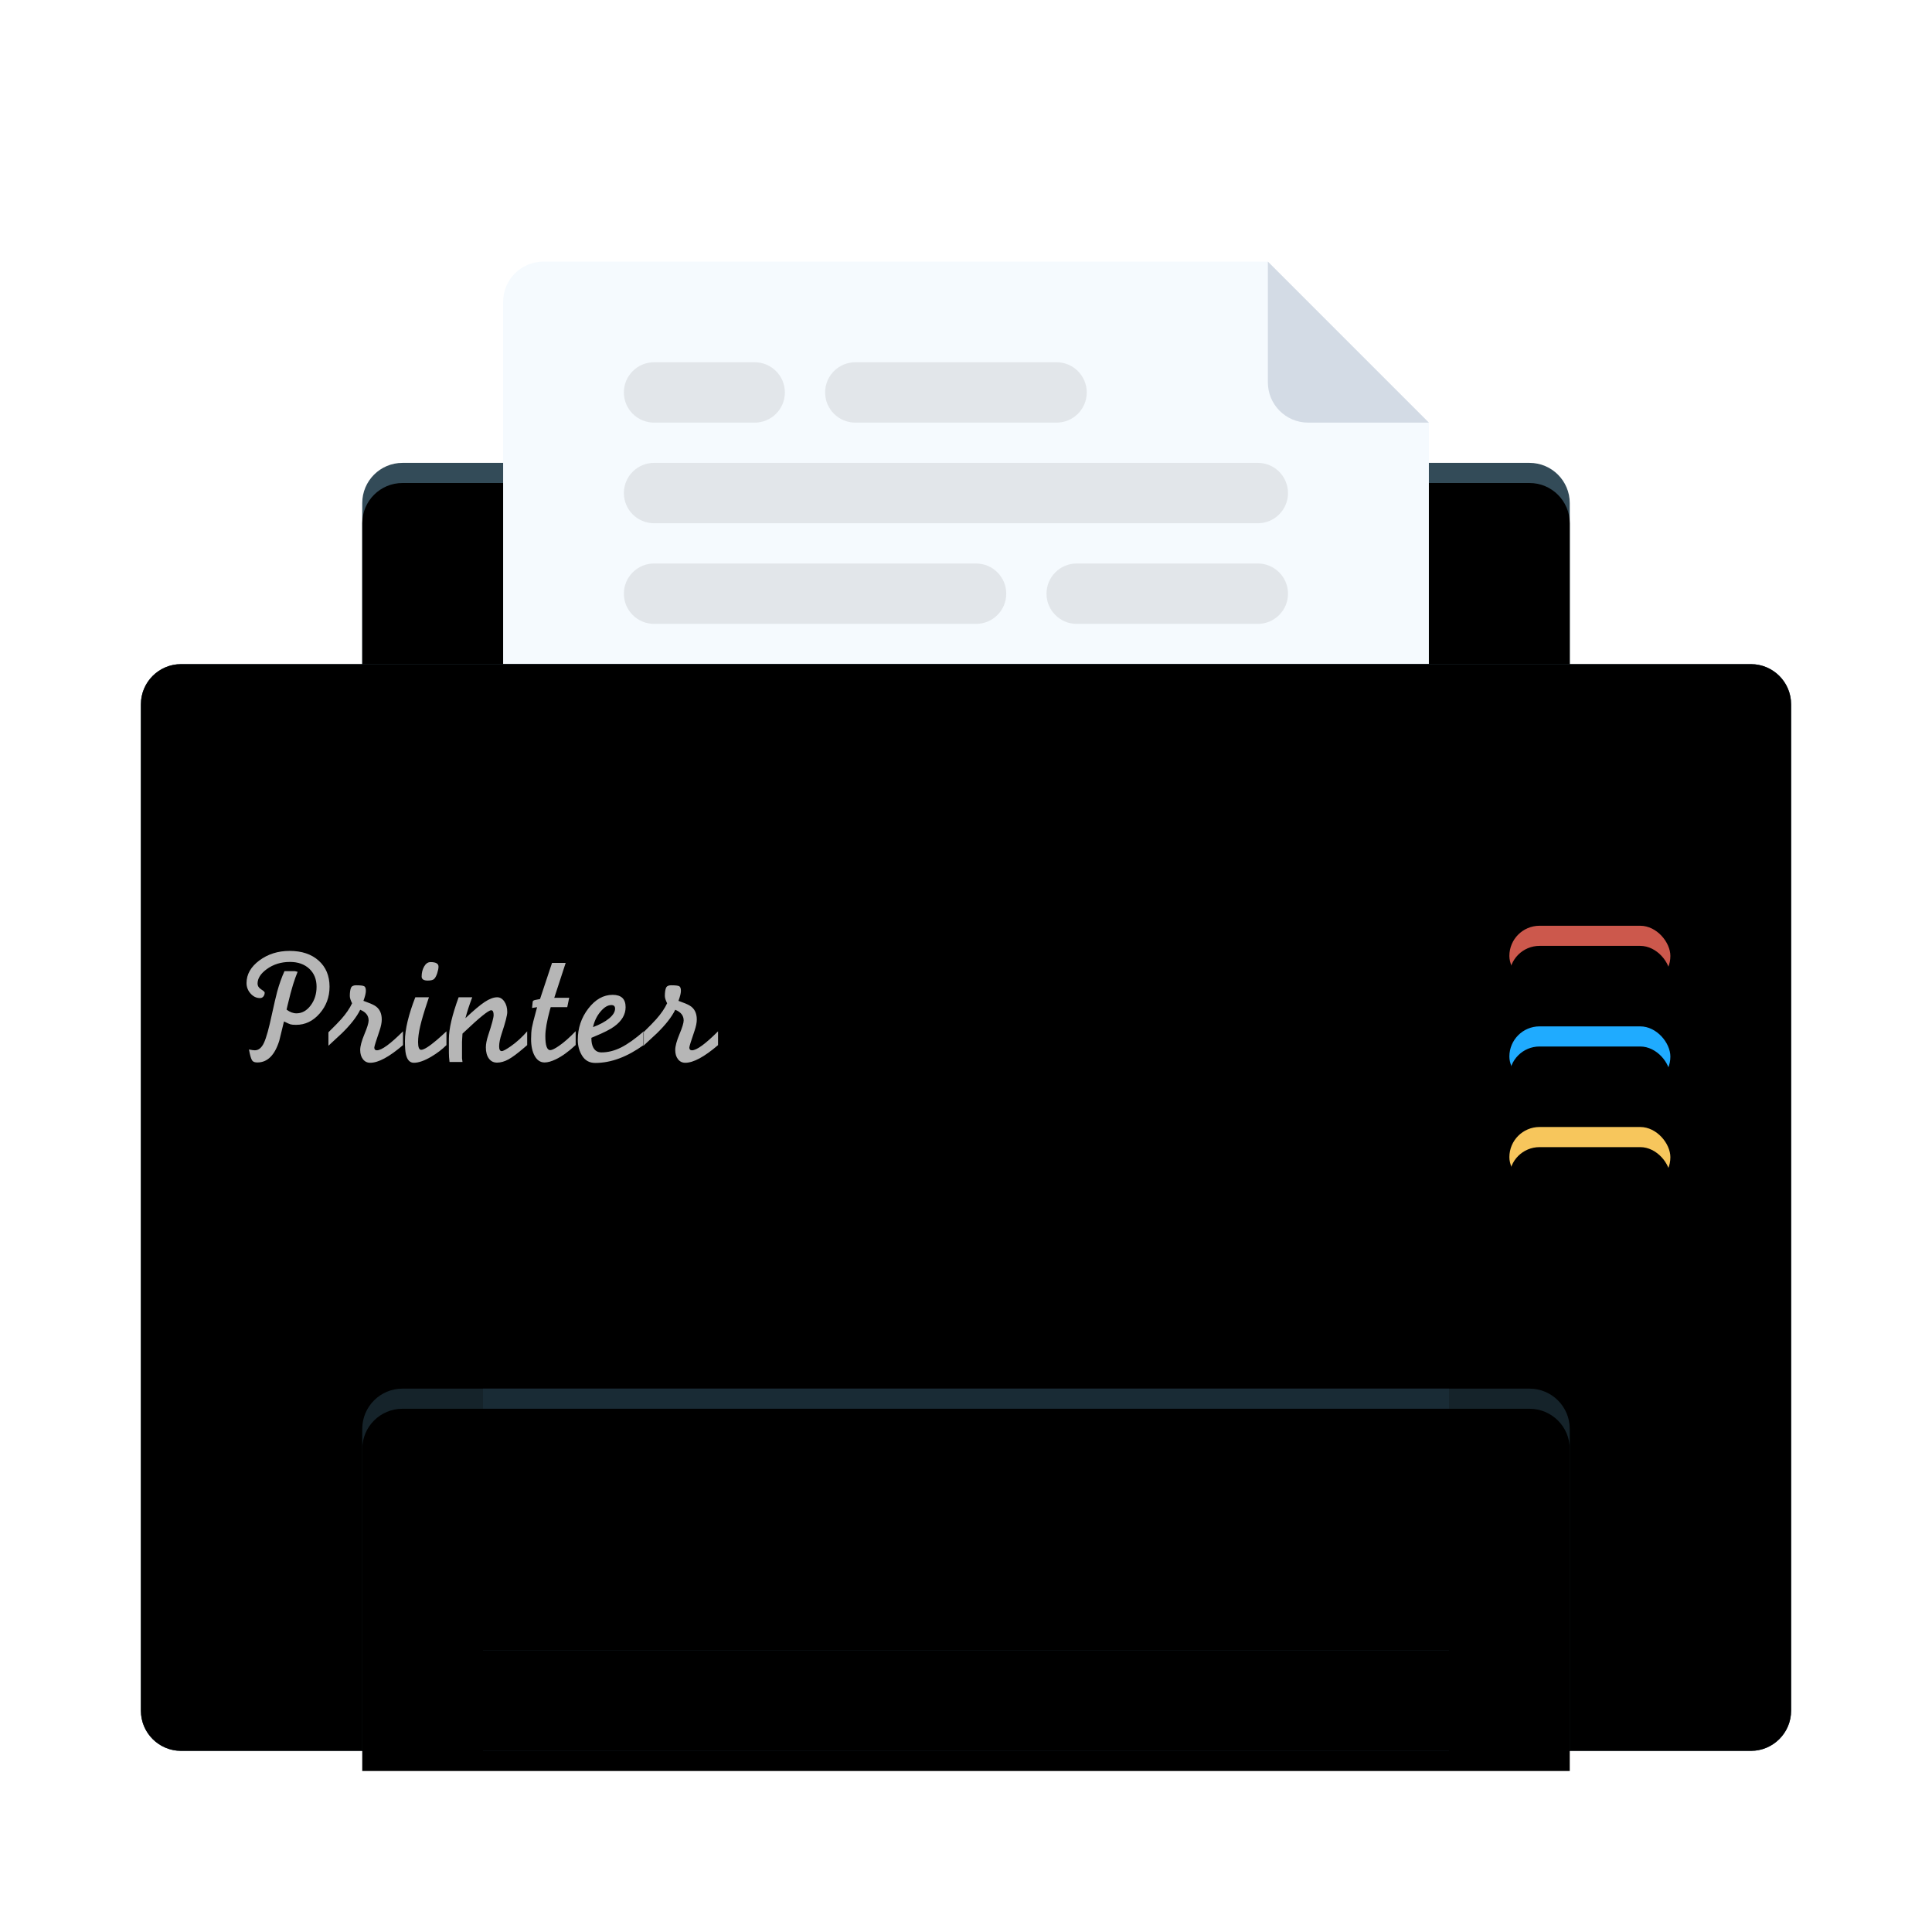 <svg xmlns="http://www.w3.org/2000/svg" xmlns:xlink="http://www.w3.org/1999/xlink" width="96" height="96" viewBox="0 0 96 96">
  <defs>
    <filter id="dde-printer-a" width="129.3%" height="132.4%" x="-14.6%" y="-16.2%" filterUnits="objectBoundingBox">
      <feOffset dy="2" in="SourceAlpha" result="shadowOffsetOuter1"/>
      <feGaussianBlur in="shadowOffsetOuter1" result="shadowBlurOuter1" stdDeviation="2"/>
      <feColorMatrix in="shadowBlurOuter1" result="shadowMatrixOuter1" values="0 0 0 0 0   0 0 0 0 0   0 0 0 0 0  0 0 0 0.2 0"/>
      <feMerge>
        <feMergeNode in="shadowMatrixOuter1"/>
        <feMergeNode in="SourceGraphic"/>
      </feMerge>
    </filter>
    <path id="dde-printer-b" d="M13,10 L69,10 C70.105,10 71,10.895 71,12 L71,23.125 C71,24.161 70.161,25 69.125,25 L12.875,25 C11.839,25 11,24.161 11,23.125 L11,12 C11,10.895 11.895,10 13,10 Z"/>
    <filter id="dde-printer-c" width="101.7%" height="106.7%" x="-.8%" y="-3.3%" filterUnits="objectBoundingBox">
      <feOffset dy="1" in="SourceAlpha" result="shadowOffsetInner1"/>
      <feComposite in="shadowOffsetInner1" in2="SourceAlpha" k2="-1" k3="1" operator="arithmetic" result="shadowInnerInner1"/>
      <feColorMatrix in="shadowInnerInner1" values="0 0 0 0 1   0 0 0 0 1   0 0 0 0 1  0 0 0 0.099 0"/>
    </filter>
    <path id="dde-printer-d" d="M2,20 L80,20 C81.105,20 82,20.895 82,22 L82,72 C82,73.105 81.105,74 80,74 L2,74 C0.895,74 1.3527075e-16,73.105 0,72 L0,22 C-1.3527075e-16,20.895 0.895,20 2,20 Z"/>
    <filter id="dde-printer-e" width="101.2%" height="101.9%" x="-.6%" y="-.9%" filterUnits="objectBoundingBox">
      <feOffset dy="-1" in="SourceAlpha" result="shadowOffsetInner1"/>
      <feComposite in="shadowOffsetInner1" in2="SourceAlpha" k2="-1" k3="1" operator="arithmetic" result="shadowInnerInner1"/>
      <feColorMatrix in="shadowInnerInner1" result="shadowMatrixInner1" values="0 0 0 0 0   0 0 0 0 0   0 0 0 0 0  0 0 0 0.25 0"/>
      <feOffset dy="1" in="SourceAlpha" result="shadowOffsetInner2"/>
      <feComposite in="shadowOffsetInner2" in2="SourceAlpha" k2="-1" k3="1" operator="arithmetic" result="shadowInnerInner2"/>
      <feColorMatrix in="shadowInnerInner2" result="shadowMatrixInner2" values="0 0 0 0 1   0 0 0 0 1   0 0 0 0 1  0 0 0 0.201 0"/>
      <feMerge>
        <feMergeNode in="shadowMatrixInner1"/>
        <feMergeNode in="shadowMatrixInner2"/>
      </feMerge>
    </filter>
    <path id="dde-printer-f" d="M13,56 L69,56 C70.105,56 71,56.895 71,58 L71,74 L71,74 L11,74 L11,58 C11,56.895 11.895,56 13,56 Z"/>
    <filter id="dde-printer-g" width="101.7%" height="105.6%" x="-.8%" y="-2.8%" filterUnits="objectBoundingBox">
      <feOffset dy="1" in="SourceAlpha" result="shadowOffsetInner1"/>
      <feComposite in="shadowOffsetInner1" in2="SourceAlpha" k2="-1" k3="1" operator="arithmetic" result="shadowInnerInner1"/>
      <feColorMatrix in="shadowInnerInner1" values="0 0 0 0 0   0 0 0 0 0   0 0 0 0 0  0 0 0 0.2 0"/>
    </filter>
    <rect id="dde-printer-h" width="48" height="5" x="17" y="56"/>
    <filter id="dde-printer-i" width="102.1%" height="120%" x="-1%" y="-10%" filterUnits="objectBoundingBox">
      <feOffset dy="1" in="SourceAlpha" result="shadowOffsetInner1"/>
      <feComposite in="shadowOffsetInner1" in2="SourceAlpha" k2="-1" k3="1" operator="arithmetic" result="shadowInnerInner1"/>
      <feColorMatrix in="shadowInnerInner1" values="0 0 0 0 0   0 0 0 0 0   0 0 0 0 0  0 0 0 0.132 0"/>
    </filter>
    <rect id="dde-printer-j" width="48" height="5" x="17" y="69"/>
    <filter id="dde-printer-k" width="102.1%" height="120%" x="-1%" y="-10%" filterUnits="objectBoundingBox">
      <feOffset dy="1" in="SourceAlpha" result="shadowOffsetInner1"/>
      <feComposite in="shadowOffsetInner1" in2="SourceAlpha" k2="-1" k3="1" operator="arithmetic" result="shadowInnerInner1"/>
      <feColorMatrix in="shadowInnerInner1" result="shadowMatrixInner1" values="0 0 0 0 1   0 0 0 0 1   0 0 0 0 1  0 0 0 0.05 0"/>
      <feOffset dy="-1" in="SourceAlpha" result="shadowOffsetInner2"/>
      <feComposite in="shadowOffsetInner2" in2="SourceAlpha" k2="-1" k3="1" operator="arithmetic" result="shadowInnerInner2"/>
      <feColorMatrix in="shadowInnerInner2" result="shadowMatrixInner2" values="0 0 0 0 0   0 0 0 0 0   0 0 0 0 0  0 0 0 0.1 0"/>
      <feMerge>
        <feMergeNode in="shadowMatrixInner1"/>
        <feMergeNode in="shadowMatrixInner2"/>
      </feMerge>
    </filter>
    <rect id="dde-printer-m" width="8" height="3" x="0" y="0" rx="1.5"/>
    <filter id="dde-printer-l" width="112.5%" height="166.7%" x="-6.2%" y="-16.7%" filterUnits="objectBoundingBox">
      <feOffset dy="1" in="SourceAlpha" result="shadowOffsetOuter1"/>
      <feColorMatrix in="shadowOffsetOuter1" values="0 0 0 0 0   0 0 0 0 0   0 0 0 0 0  0 0 0 0.18 0"/>
    </filter>
    <filter id="dde-printer-n" width="112.5%" height="166.7%" x="-6.2%" y="-16.7%" filterUnits="objectBoundingBox">
      <feOffset dy="1" in="SourceAlpha" result="shadowOffsetInner1"/>
      <feComposite in="shadowOffsetInner1" in2="SourceAlpha" k2="-1" k3="1" operator="arithmetic" result="shadowInnerInner1"/>
      <feColorMatrix in="shadowInnerInner1" values="0 0 0 0 1   0 0 0 0 1   0 0 0 0 1  0 0 0 0.15 0"/>
    </filter>
    <rect id="dde-printer-p" width="8" height="3" x="0" y="5" rx="1.5"/>
    <filter id="dde-printer-o" width="112.5%" height="166.7%" x="-6.2%" y="-16.7%" filterUnits="objectBoundingBox">
      <feOffset dy="1" in="SourceAlpha" result="shadowOffsetOuter1"/>
      <feColorMatrix in="shadowOffsetOuter1" values="0 0 0 0 0   0 0 0 0 0   0 0 0 0 0  0 0 0 0.18 0"/>
    </filter>
    <filter id="dde-printer-q" width="112.5%" height="166.7%" x="-6.2%" y="-16.7%" filterUnits="objectBoundingBox">
      <feOffset dy="1" in="SourceAlpha" result="shadowOffsetInner1"/>
      <feComposite in="shadowOffsetInner1" in2="SourceAlpha" k2="-1" k3="1" operator="arithmetic" result="shadowInnerInner1"/>
      <feColorMatrix in="shadowInnerInner1" values="0 0 0 0 1   0 0 0 0 1   0 0 0 0 1  0 0 0 0.2 0"/>
    </filter>
    <rect id="dde-printer-s" width="8" height="3" x="0" y="10" rx="1.5"/>
    <filter id="dde-printer-r" width="112.5%" height="166.7%" x="-6.2%" y="-16.7%" filterUnits="objectBoundingBox">
      <feOffset dy="1" in="SourceAlpha" result="shadowOffsetOuter1"/>
      <feColorMatrix in="shadowOffsetOuter1" values="0 0 0 0 0   0 0 0 0 0   0 0 0 0 0  0 0 0 0.18 0"/>
    </filter>
    <filter id="dde-printer-t" width="112.5%" height="166.7%" x="-6.2%" y="-16.7%" filterUnits="objectBoundingBox">
      <feOffset dy="1" in="SourceAlpha" result="shadowOffsetInner1"/>
      <feComposite in="shadowOffsetInner1" in2="SourceAlpha" k2="-1" k3="1" operator="arithmetic" result="shadowInnerInner1"/>
      <feColorMatrix in="shadowInnerInner1" values="0 0 0 0 1   0 0 0 0 1   0 0 0 0 1  0 0 0 0.35 0"/>
    </filter>
  </defs>
  <g fill="none" fill-rule="evenodd" filter="url(#dde-printer-a)" transform="translate(7 11)">
    <use fill="#334B58" xlink:href="#dde-printer-b"/>
    <use fill="#000" filter="url(#dde-printer-c)" xlink:href="#dde-printer-b"/>
    <path fill="#F5FAFE" d="M18,0 L64,0 L64,12 L56,20 L20,20 C18.895,20 18,19.105 18,18 L18,0 L18,0 Z" transform="matrix(1 0 0 -1 0 20)"/>
    <path fill="#D3DBE5" d="M56,2 L56,8 L56,8 L64,0 L58,0 C56.895,2.02906125e-16 56,0.895 56,2 Z" transform="rotate(-90 60 4)"/>
    <path fill="#000" fill-opacity=".08" d="M30.5,20 C31.328,20 32,20.672 32,21.5 C32,22.328 31.328,23 30.5,23 L25.5,23 C24.672,23 24,22.328 24,21.5 C24,20.672 24.672,20 25.5,20 L30.5,20 Z M45.5,20 C46.328,20 47,20.672 47,21.5 C47,22.328 46.328,23 45.5,23 L35.5,23 C34.672,23 34,22.328 34,21.5 C34,20.672 34.672,20 35.5,20 L45.5,20 Z M55.5,15 C56.328,15 57,15.672 57,16.5 C57,17.328 56.328,18 55.5,18 L25.5,18 C24.672,18 24,17.328 24,16.5 C24,15.672 24.672,15 25.5,15 L55.5,15 Z M41.5,10 C42.328,10 43,10.672 43,11.5 C43,12.328 42.328,13 41.5,13 L25.5,13 C24.672,13 24,12.328 24,11.5 C24,10.672 24.672,10 25.5,10 L41.5,10 Z M55.5,10 C56.328,10 57,10.672 57,11.5 C57,12.328 56.328,13 55.5,13 L46.5,13 C45.672,13 45,12.328 45,11.5 C45,10.672 45.672,10 46.5,10 L55.5,10 Z M50.5,5 C51.328,5 52,5.672 52,6.5 C52,7.328 51.328,8 50.5,8 L25.5,8 C24.672,8 24,7.328 24,6.5 C24,5.672 24.672,5 25.5,5 L50.5,5 Z" transform="matrix(1 0 0 -1 0 28)"/>
    <use fill="#374E5A" xlink:href="#dde-printer-d"/>
    <use fill="#000" filter="url(#dde-printer-e)" xlink:href="#dde-printer-d"/>
    <path fill="#B6B6B6" d="M7.288,36.957 L7.24,37.167 C7.401,37.29 7.565,37.352 7.731,37.352 C8.005,37.352 8.24,37.222 8.436,36.961 C8.632,36.701 8.73,36.39 8.73,36.031 C8.73,35.66 8.61,35.362 8.368,35.136 C8.126,34.911 7.807,34.798 7.409,34.798 C6.963,34.798 6.577,34.919 6.249,35.16 C5.948,35.381 5.798,35.62 5.798,35.877 C5.798,35.99 5.857,36.084 5.975,36.159 C6.093,36.235 6.152,36.288 6.152,36.321 C6.152,36.396 6.131,36.46 6.088,36.514 C6.045,36.568 5.989,36.594 5.919,36.594 C5.741,36.594 5.586,36.519 5.451,36.369 C5.317,36.219 5.25,36.044 5.25,35.845 C5.25,35.416 5.462,35.042 5.886,34.725 C6.311,34.408 6.813,34.25 7.393,34.25 C7.995,34.25 8.475,34.411 8.835,34.733 C9.195,35.056 9.375,35.488 9.375,36.031 C9.375,36.541 9.211,36.984 8.884,37.36 C8.556,37.736 8.167,37.924 7.715,37.924 C7.586,37.924 7.494,37.916 7.437,37.9 C7.381,37.884 7.272,37.835 7.111,37.755 C7.031,38.077 6.953,38.396 6.877,38.713 C6.652,39.433 6.289,39.793 5.79,39.793 C5.672,39.793 5.59,39.766 5.544,39.712 C5.498,39.659 5.454,39.538 5.411,39.35 L5.371,39.148 C5.505,39.175 5.602,39.189 5.661,39.189 C5.849,39.189 6.001,39.065 6.116,38.817 C6.232,38.569 6.362,38.102 6.507,37.417 C6.62,36.899 6.708,36.519 6.773,36.276 C6.875,35.904 6.996,35.564 7.135,35.257 L7.659,35.257 C7.713,35.273 7.756,35.284 7.788,35.289 C7.713,35.472 7.637,35.683 7.562,35.922 C7.487,36.161 7.396,36.506 7.288,36.957 Z M9.319,38.963 L9.319,38.294 C9.619,37.999 9.832,37.781 9.955,37.642 C10.197,37.368 10.377,37.105 10.495,36.852 C10.42,36.702 10.382,36.581 10.382,36.49 C10.382,36.323 10.4,36.193 10.434,36.099 C10.469,36.005 10.554,35.958 10.688,35.958 C10.908,35.958 11.045,35.974 11.099,36.006 C11.153,36.039 11.18,36.114 11.18,36.232 C11.18,36.35 11.139,36.517 11.059,36.731 C11.333,36.828 11.518,36.906 11.615,36.965 C11.851,37.105 11.969,37.336 11.969,37.658 C11.969,37.814 11.932,38.002 11.856,38.222 C11.685,38.721 11.599,38.998 11.599,39.052 C11.599,39.143 11.642,39.189 11.728,39.189 C11.964,39.189 12.396,38.875 13.025,38.246 L13.025,38.931 C12.343,39.516 11.8,39.809 11.397,39.809 C11.247,39.809 11.126,39.75 11.035,39.632 C10.943,39.514 10.898,39.361 10.898,39.173 C10.898,38.985 10.968,38.724 11.107,38.391 C11.247,38.058 11.317,37.83 11.317,37.706 C11.317,37.465 11.177,37.287 10.898,37.175 C10.726,37.529 10.422,37.918 9.987,38.343 C9.842,38.482 9.619,38.689 9.319,38.963 Z M15.184,38.246 L15.184,38.931 C14.974,39.14 14.725,39.331 14.435,39.503 C14.091,39.707 13.801,39.809 13.564,39.809 C13.366,39.809 13.234,39.669 13.17,39.39 C13.137,39.25 13.121,39.03 13.121,38.729 C13.121,38.439 13.167,38.106 13.258,37.73 C13.35,37.354 13.476,36.962 13.637,36.554 L14.314,36.554 L14.233,36.796 C14.067,37.295 13.948,37.696 13.879,37.996 C13.809,38.297 13.774,38.558 13.774,38.778 C13.774,39.036 13.825,39.165 13.927,39.165 C14.061,39.165 14.319,39.003 14.7,38.681 C14.862,38.542 15.023,38.396 15.184,38.246 Z M14.394,34.806 C14.657,34.806 14.789,34.881 14.789,35.031 C14.789,35.117 14.768,35.226 14.725,35.358 C14.682,35.489 14.632,35.583 14.576,35.64 C14.519,35.696 14.413,35.724 14.257,35.724 C14.053,35.724 13.951,35.657 13.951,35.523 C13.951,35.335 13.993,35.168 14.076,35.023 C14.159,34.878 14.265,34.806 14.394,34.806 Z M15.789,36.554 L16.465,36.554 C16.39,36.753 16.327,36.93 16.276,37.086 C16.224,37.242 16.175,37.411 16.126,37.594 C16.535,37.207 16.856,36.937 17.089,36.784 C17.323,36.631 17.528,36.554 17.706,36.554 C17.845,36.554 17.963,36.624 18.06,36.764 C18.157,36.903 18.205,37.078 18.205,37.287 C18.205,37.448 18.114,37.803 17.931,38.351 C17.845,38.609 17.802,38.823 17.802,38.995 C17.802,39.151 17.845,39.229 17.931,39.229 C18.001,39.229 18.151,39.148 18.382,38.987 C18.672,38.783 18.944,38.536 19.196,38.246 L19.196,38.931 L19.027,39.076 C18.715,39.344 18.462,39.532 18.266,39.64 C18.069,39.747 17.88,39.801 17.698,39.801 C17.526,39.801 17.39,39.733 17.291,39.596 C17.191,39.459 17.142,39.275 17.142,39.044 C17.142,38.877 17.182,38.673 17.262,38.431 C17.44,37.894 17.528,37.564 17.528,37.44 C17.528,37.279 17.488,37.199 17.407,37.199 C17.273,37.199 16.827,37.559 16.07,38.278 L15.981,38.359 C15.976,38.445 15.971,38.529 15.965,38.613 C15.96,38.696 15.957,38.751 15.957,38.778 L15.957,39.583 L15.981,39.769 L15.337,39.769 C15.315,39.602 15.305,39.449 15.305,39.31 L15.305,38.617 C15.305,38.128 15.466,37.44 15.789,36.554 Z M19.833,36.643 L20.43,34.846 L21.108,34.847 L20.541,36.581 L21.283,36.578 L21.186,37.046 L20.364,37.046 L20.324,37.184 C20.249,37.46 20.192,37.705 20.155,37.918 C20.117,38.132 20.098,38.32 20.098,38.483 C20.098,38.948 20.179,39.181 20.34,39.181 C20.426,39.181 20.571,39.11 20.775,38.969 C21.028,38.796 21.304,38.552 21.605,38.238 L21.605,38.926 C21.25,39.256 20.92,39.493 20.614,39.639 C20.399,39.742 20.214,39.793 20.058,39.793 C19.854,39.793 19.692,39.686 19.571,39.473 C19.45,39.259 19.389,38.977 19.389,38.626 C19.389,38.404 19.403,38.218 19.43,38.067 C19.457,37.915 19.521,37.656 19.623,37.289 L19.688,37.046 L19.438,37.086 L19.47,36.774 C19.475,36.733 19.514,36.705 19.587,36.689 C19.659,36.674 19.741,36.658 19.833,36.643 Z M24.989,38.246 L24.989,38.923 C24.162,39.519 23.359,39.817 22.58,39.817 C22.295,39.817 22.079,39.7 21.931,39.467 C21.784,39.233 21.71,38.969 21.71,38.673 C21.71,38.088 21.884,37.568 22.233,37.114 C22.583,36.66 22.985,36.433 23.442,36.433 C23.872,36.433 24.086,36.637 24.086,37.046 C24.086,37.411 23.898,37.73 23.522,38.004 C23.324,38.149 23.001,38.313 22.556,38.496 L22.386,38.568 L22.386,38.601 C22.386,38.783 22.416,38.931 22.475,39.044 C22.561,39.21 22.698,39.293 22.886,39.293 C23.208,39.293 23.533,39.212 23.861,39.048 C24.188,38.884 24.564,38.617 24.989,38.246 Z M22.467,38.037 C22.8,37.913 23.066,37.769 23.265,37.606 C23.463,37.442 23.563,37.279 23.563,37.118 C23.563,37 23.501,36.941 23.377,36.941 C23.2,36.941 23.02,37.05 22.838,37.267 C22.655,37.485 22.531,37.741 22.467,38.037 Z M24.973,38.963 L24.973,38.294 C25.273,37.999 25.486,37.781 25.609,37.642 C25.851,37.368 26.031,37.105 26.149,36.852 C26.074,36.702 26.036,36.581 26.036,36.49 C26.036,36.323 26.054,36.193 26.089,36.099 C26.123,36.005 26.208,35.958 26.342,35.958 C26.563,35.958 26.699,35.974 26.753,36.006 C26.807,36.039 26.834,36.114 26.834,36.232 C26.834,36.35 26.793,36.517 26.713,36.731 C26.987,36.828 27.172,36.906 27.269,36.965 C27.505,37.105 27.623,37.336 27.623,37.658 C27.623,37.814 27.586,38.002 27.51,38.222 C27.339,38.721 27.253,38.998 27.253,39.052 C27.253,39.143 27.296,39.189 27.382,39.189 C27.618,39.189 28.05,38.875 28.679,38.246 L28.679,38.931 C27.997,39.516 27.454,39.809 27.051,39.809 C26.901,39.809 26.78,39.75 26.689,39.632 C26.597,39.514 26.552,39.361 26.552,39.173 C26.552,38.985 26.622,38.724 26.761,38.391 C26.901,38.058 26.971,37.83 26.971,37.706 C26.971,37.465 26.831,37.287 26.552,37.175 C26.38,37.529 26.076,37.918 25.641,38.343 C25.496,38.482 25.273,38.689 24.973,38.963 Z"/>
    <use fill="#15232A" xlink:href="#dde-printer-f"/>
    <use fill="#000" filter="url(#dde-printer-g)" xlink:href="#dde-printer-f"/>
    <use fill="#192B35" xlink:href="#dde-printer-h"/>
    <use fill="#000" filter="url(#dde-printer-i)" xlink:href="#dde-printer-h"/>
    <use fill="#192B35" xlink:href="#dde-printer-j"/>
    <use fill="#000" filter="url(#dde-printer-k)" xlink:href="#dde-printer-j"/>
    <g transform="translate(68 33)">
      <use fill="#000" filter="url(#dde-printer-l)" xlink:href="#dde-printer-m"/>
      <use fill="#CC584C" xlink:href="#dde-printer-m"/>
      <use fill="#000" filter="url(#dde-printer-n)" xlink:href="#dde-printer-m"/>
      <use fill="#000" filter="url(#dde-printer-o)" xlink:href="#dde-printer-p"/>
      <use fill="#1FABFF" xlink:href="#dde-printer-p"/>
      <use fill="#000" filter="url(#dde-printer-q)" xlink:href="#dde-printer-p"/>
      <use fill="#000" filter="url(#dde-printer-r)" xlink:href="#dde-printer-s"/>
      <use fill="#F7C65C" xlink:href="#dde-printer-s"/>
      <use fill="#000" filter="url(#dde-printer-t)" xlink:href="#dde-printer-s"/>
    </g>
  </g>
</svg>
